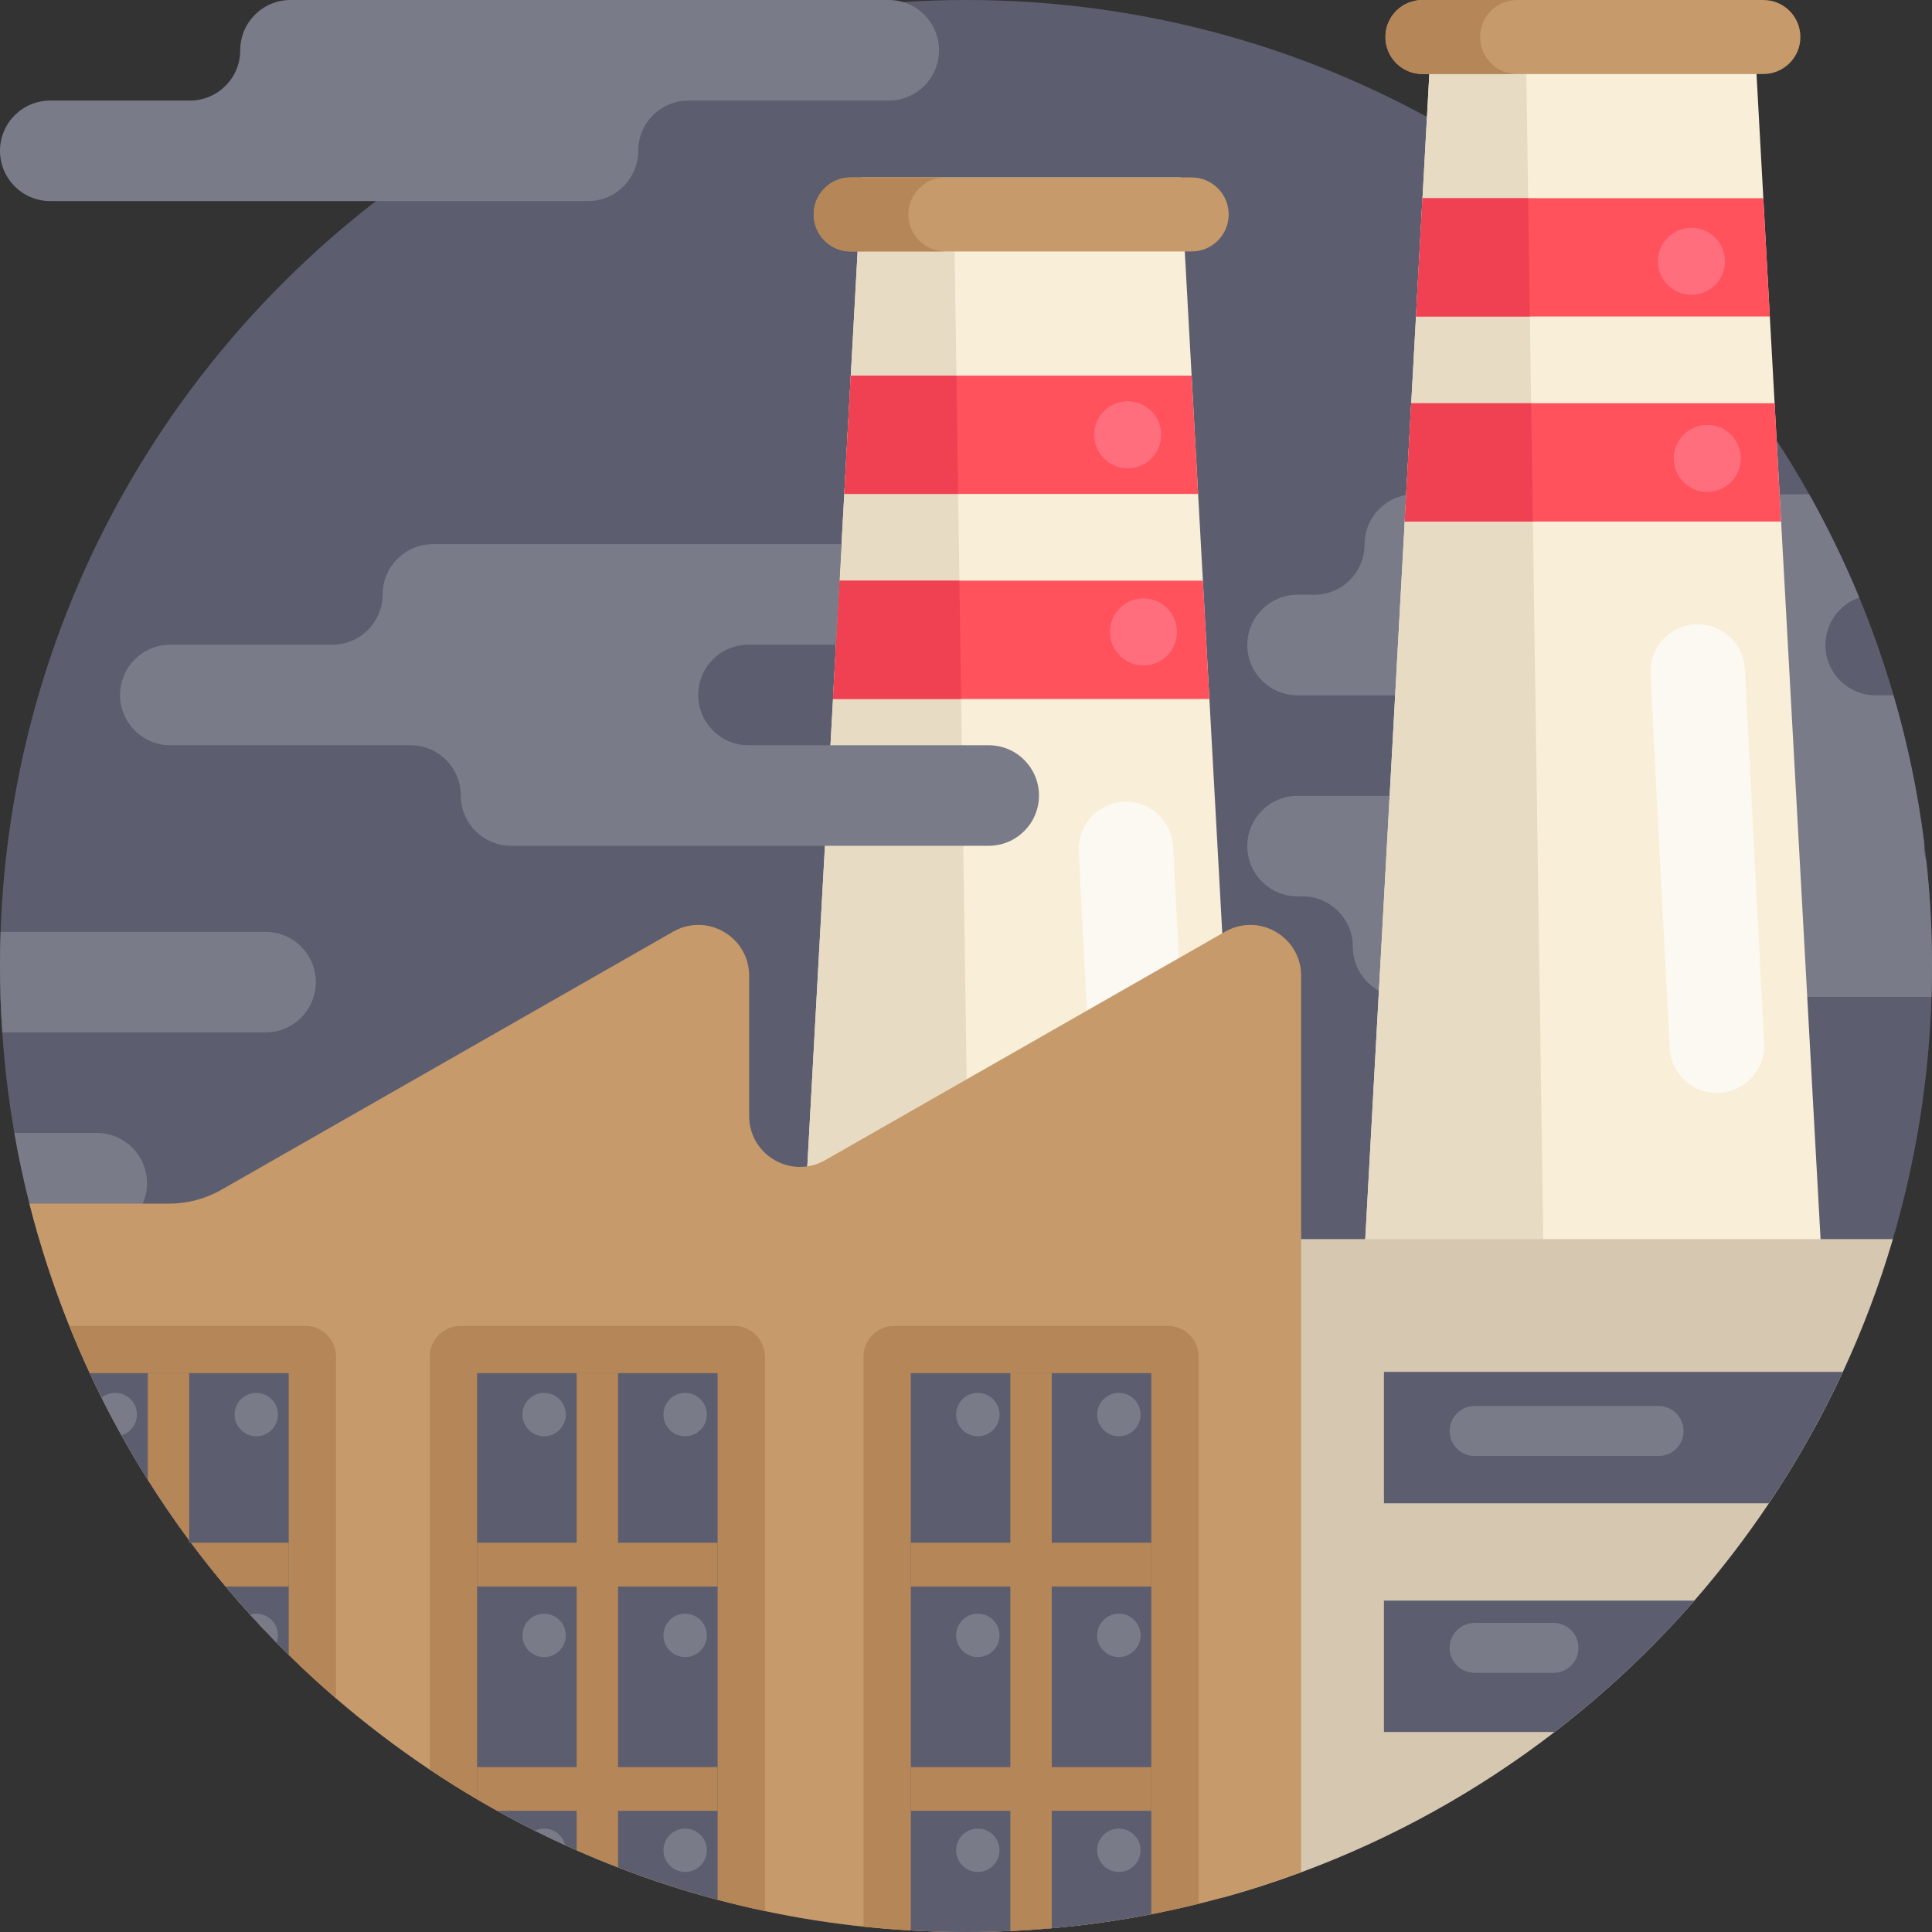 <?xml version="1.0" encoding="iso-8859-1"?>
<!-- Generator: Adobe Illustrator 19.0.0, SVG Export Plug-In . SVG Version: 6.00 Build 0)  -->
<svg version="1.1" id="Capa_1" xmlns="http://www.w3.org/2000/svg" xmlns:xlink="http://www.w3.org/1999/xlink" x="0px" y="0px"
	 viewBox="0 0 512 512" style="enable-background:new 0 0 512 512;" xml:space="preserve">
<rect x="0" y="0" width="512" height="512" fill="#333333" stroke="none"/>
<path style="fill:#5C5E70;" d="M512,256c0,2.738-0.042,5.475-0.125,8.192c-0.7,22.225-4.232,43.739-10.25,64.188
	c-22.841,77.625-81.471,139.922-156.808,167.79c-6.823,2.529-13.782,4.775-20.867,6.708C302.31,508.823,279.531,512,256,512
	c-96.329,0-180.224-53.196-223.911-131.824c-4.786-8.589-9.07-17.481-12.852-26.645c-3.48-8.443-6.52-17.105-9.101-25.966
	c-0.825-2.842-1.599-5.705-2.33-8.589c-1.557-6.154-2.894-12.413-4.002-18.735c-1.515-8.735-2.602-17.627-3.197-26.645
	C0.199,267.786,0,261.914,0,256c0-3.03,0.052-6.05,0.157-9.049C2.894,168.135,41.253,98.388,99.641,53.29
	C138.762,23.061,186.88,3.908,239.292,0.543h0.01C244.83,0.178,250.389,0,256,0c95.974,0,179.618,52.82,223.441,130.967
	c4.942,8.819,9.383,17.951,13.27,27.376c3.479,8.422,6.52,17.063,9.091,25.913c3.688,12.622,6.416,25.642,8.119,38.996v0.01
	c0.219,1.682,0.418,3.354,0.596,5.047C511.498,237.401,512,246.648,512,256z"/>
<g>
	<path style="fill:#797B89;" d="M512,256c0,2.738-0.042,5.475-0.125,8.192H371.827c-7.367,0-13.322-5.966-13.322-13.322
		c0-3.678-1.494-7.011-3.908-9.425c-2.403-2.403-5.736-3.897-9.415-3.897h-1.317c-7.356,0-13.322-5.966-13.322-13.322
		c0-3.678,1.494-7.011,3.908-9.425c2.403-2.403,5.736-3.897,9.415-3.897h24.43c7.356,0,13.322-5.966,13.322-13.322
		c0-3.678-1.494-7.011-3.908-9.425c-2.403-2.403-5.736-3.897-9.415-3.897h-24.43c-7.356,0-13.322-5.966-13.322-13.322
		c0-7.367,5.966-13.322,13.322-13.322h4.441c7.367,0,13.322-5.966,13.322-13.322c0-3.678,1.494-7.011,3.897-9.425
		c2.414-2.403,5.747-3.897,9.425-3.897h104.49c4.942,8.819,9.383,17.951,13.27,27.376c-5.214,1.808-8.955,6.76-8.955,12.591
		c0,3.678,1.494,7.011,3.897,9.425c2.414,2.403,5.747,3.897,9.425,3.897h4.723c3.688,12.622,6.416,25.642,8.119,38.996v0.01
		c-0.031,0.313-0.042,0.637-0.042,0.961c0,1.421,0.219,2.8,0.637,4.086C511.498,237.401,512,246.648,512,256z"/>
	<path style="fill:#797B89;" d="M25.642,326.886H14.336c-1.473,0-2.884,0.24-4.2,0.679c-0.825-2.842-1.599-5.705-2.33-8.589
		c-1.557-6.154-2.894-12.413-4.002-18.735h21.838c7.356,0,13.322,5.966,13.322,13.322c0,3.678-1.494,7.011-3.897,9.425
		C32.653,325.392,29.32,326.886,25.642,326.886z"/>
	<path style="fill:#797B89;" d="M83.696,260.274c0,3.678-1.494,7.011-3.908,9.425c-2.403,2.403-5.736,3.897-9.415,3.897H0.606
		C0.199,267.786,0,261.914,0,256c0-3.03,0.052-6.05,0.157-9.049h70.217C77.73,246.951,83.696,252.907,83.696,260.274z"/>
</g>
<polyline style="fill:#F9EED7;" points="228.356,47.021 208.98,399.433 332.278,399.433 312.901,47.021 "/>
<polygon style="fill:#E8DBC4;" points="257.818,399.433 208.98,399.433 220.756,185.229 222.48,153.882 223.744,130.894 
	225.468,99.547 227.736,58.274 252.865,57.752 "/>
<polygon style="fill:#F9EED7;" points="483.788,352.413 360.49,352.413 372.266,138.209 373.99,106.862 375.254,83.874 
	376.978,52.527 379.246,11.254 379.862,0 464.415,0 467.299,52.527 469.023,83.874 470.288,106.862 472.012,138.209 "/>
<polygon style="fill:#E8DBC4;" points="409.328,352.413 360.49,352.413 372.266,138.209 373.99,106.862 375.254,83.874 
	376.978,52.527 379.246,11.254 404.376,10.731 "/>
<path style="fill:#FCF8F2;" d="M304.129,336.657L304.129,336.657c-6.916,0.356-12.81-4.961-13.167-11.877l-5.106-99.134
	c-0.356-6.916,4.961-12.81,11.877-13.167l0,0c6.916-0.356,12.81,4.961,13.167,11.877l5.106,99.134
	C316.363,330.405,311.045,336.3,304.129,336.657z"/>
<path style="fill:#D6C8B0;" d="M501.624,328.38c-3.563,12.121-8.004,23.876-13.26,35.182c-5.622,12.152-12.184,23.792-19.592,34.826
	c-6.04,9.017-12.643,17.627-19.749,25.778c-11.16,12.8-23.573,24.472-37.042,34.826c-20.219,15.569-42.82,28.17-67.166,37.177
	c-6.823,2.529-13.782,4.775-20.867,6.708H194.351V328.38L501.624,328.38L501.624,328.38z"/>
<g>
	<path style="fill:#C69A6A;" d="M344.816,258.602V496.17c-6.823,2.529-13.782,4.775-20.867,6.708c-2.09,0.575-4.19,1.118-6.301,1.64
		c-4.138,1.024-8.317,1.954-12.539,2.769c-8.641,1.682-17.45,2.926-26.384,3.709c-3.636,0.324-7.293,0.575-10.971,0.731
		C263.858,511.906,259.939,512,256,512c-4.911,0-9.791-0.136-14.629-0.418c-4.211-0.23-8.391-0.564-12.539-1.003
		c-8.85-0.94-17.565-2.32-26.122-4.138c-4.221-0.888-8.401-1.881-12.539-2.988c-8.997-2.382-17.805-5.245-26.384-8.568
		c-3.699-1.421-7.356-2.936-10.971-4.535c-1.024-0.439-2.027-0.899-3.041-1.369c-2.706-1.223-5.371-2.508-8.025-3.835
		c0,0,0,0-0.01,0c-3.365-1.672-6.677-3.427-9.958-5.256c-1.797-0.993-3.584-2.006-5.35-3.051c-4.263-2.508-8.443-5.13-12.539-7.868
		c-8.673-5.799-16.959-12.11-24.837-18.881c-4.315-3.709-8.495-7.565-12.539-11.546c-1.076-1.055-2.142-2.121-3.197-3.197
		c-2.393-2.435-4.744-4.921-7.032-7.461c-2.215-2.435-4.389-4.921-6.499-7.45c-3.166-3.772-6.228-7.638-9.174-11.598
		c-0.167-0.209-0.324-0.428-0.481-0.648c-3.856-5.204-7.523-10.564-10.971-16.06c-2.424-3.845-4.754-7.774-6.969-11.755
		c-1.829-3.281-3.584-6.593-5.266-9.958c-1.076-2.152-2.121-4.326-3.135-6.51c-1.923-4.117-3.73-8.307-5.433-12.539
		c-4.211-10.47-7.743-21.285-10.553-32.392h36.979c4.89,0,9.697-1.275,13.939-3.699l119.651-68.368
		c8.976-5.141,20.156,1.348,20.156,11.692v37.157c0,10.344,11.18,16.833,20.156,11.692l105.974-60.541
		C333.636,241.768,344.816,248.257,344.816,258.602z"/>
	<path style="fill:#C69A6A;" d="M376.958,19.615h90.361c5.416,0,9.806-4.391,9.806-9.806l0,0c0-5.416-4.391-9.806-9.806-9.806
		h-90.361c-5.416,0-9.806,4.391-9.806,9.806l0,0C367.151,15.224,371.542,19.615,376.958,19.615z"/>
</g>
<path style="fill:#B58657;" d="M392.229,9.807c0-5.416,4.391-9.806,9.806-9.806h-25.078c-5.416,0-9.806,4.391-9.806,9.806
	s4.391,9.806,9.806,9.806h25.078C396.619,19.615,392.229,15.224,392.229,9.807z"/>
<g>
	<polygon style="fill:#FF525D;" points="469.023,83.874 375.254,83.874 376.978,52.527 467.299,52.527 	"/>
	<polygon style="fill:#FF525D;" points="472.012,138.209 372.266,138.209 373.99,106.862 470.288,106.862 	"/>
</g>
<g>
	<polygon style="fill:#EF4152;" points="405.431,83.874 375.254,83.874 376.978,52.527 404.982,52.527 	"/>
	<polygon style="fill:#EF4152;" points="406.225,138.209 372.266,138.209 373.99,106.862 405.765,106.862 	"/>
</g>
<path style="fill:#FCF8F2;" d="M455.639,289.636L455.639,289.636c-6.916,0.356-12.81-4.961-13.167-11.877l-5.106-99.134
	c-0.356-6.916,4.961-12.81,11.877-13.167l0,0c6.916-0.356,12.81,4.961,13.167,11.877l5.106,99.134
	C467.873,283.385,462.555,289.28,455.639,289.636z"/>
<path style="fill:#C69A6A;" d="M225.448,66.635h90.361c5.416,0,9.806-4.391,9.806-9.806l0,0c0-5.416-4.391-9.806-9.806-9.806
	h-90.361c-5.416,0-9.806,4.391-9.806,9.806l0,0C215.641,62.245,220.031,66.635,225.448,66.635z"/>
<path style="fill:#B58657;" d="M240.719,56.828c0-5.416,4.391-9.806,9.806-9.806h-25.078c-5.416,0-9.806,4.391-9.806,9.806
	s4.391,9.806,9.806,9.806h25.078C245.109,66.635,240.719,62.245,240.719,56.828z"/>
<g>
	<polygon style="fill:#FF525D;" points="317.513,130.894 223.744,130.894 225.468,99.547 315.789,99.547 	"/>
	<polygon style="fill:#FF525D;" points="320.502,185.229 220.756,185.229 222.48,153.882 318.777,153.882 	"/>
</g>
<g>
	<polygon style="fill:#EF4152;" points="253.921,130.894 223.744,130.894 225.468,99.547 253.471,99.547 	"/>
	<polygon style="fill:#EF4152;" points="254.715,185.229 220.756,185.229 222.48,153.882 254.255,153.882 	"/>
</g>
<path style="fill:#B58657;" d="M317.649,359.57v144.948c-4.138,1.024-8.317,1.954-12.539,2.769
	c-8.641,1.682-17.45,2.926-26.384,3.709c-3.636,0.324-7.293,0.575-10.971,0.731C263.858,511.906,259.939,512,256,512
	c-4.911,0-9.791-0.136-14.629-0.418c-4.211-0.23-8.391-0.564-12.539-1.003V359.57c0-4.524,3.678-8.202,8.202-8.202h72.411
	C313.971,351.368,317.649,355.046,317.649,359.57z"/>
<path style="fill:#5C5E70;" d="M305.11,363.907v143.381c-8.641,1.682-17.45,2.926-26.384,3.709
	c-3.636,0.324-7.293,0.575-10.971,0.731C263.858,511.906,259.939,512,256,512c-4.911,0-9.791-0.136-14.629-0.418V363.907H305.11z"/>
<path style="fill:#B58657;" d="M278.727,420.436v47.856h26.384v11.598h-26.384v31.107c-3.636,0.324-7.293,0.575-10.971,0.731V479.89
	h-26.384v-11.598h26.384v-47.856h-26.384v-11.598h26.384v-44.931h10.971v44.931h26.384v11.598H278.727z"/>
<g>
	<circle style="fill:#797B89;" cx="259.135" cy="433.392" r="5.747"/>
	<circle style="fill:#797B89;" cx="296.511" cy="433.392" r="5.747"/>
	<circle style="fill:#797B89;" cx="259.135" cy="374.878" r="5.747"/>
	<circle style="fill:#797B89;" cx="296.511" cy="374.878" r="5.747"/>
	<circle style="fill:#797B89;" cx="259.135" cy="490.339" r="5.747"/>
	<circle style="fill:#797B89;" cx="296.511" cy="490.339" r="5.747"/>
</g>
<path style="fill:#B58657;" d="M202.71,359.57v146.871c-4.221-0.888-8.401-1.881-12.539-2.988
	c-8.997-2.382-17.805-5.245-26.384-8.568c-3.699-1.421-7.356-2.936-10.971-4.535c-1.024-0.439-2.027-0.899-3.041-1.369
	c-2.706-1.223-5.371-2.508-8.025-3.835c0,0-0.01-0.01-0.01,0c-3.365-1.672-6.677-3.427-9.958-5.256
	c-1.797-0.993-3.584-2.006-5.35-3.051c-4.263-2.508-8.443-5.13-12.539-7.868V359.57c0-4.524,3.678-8.202,8.202-8.202h72.411
	C199.032,351.368,202.71,355.046,202.71,359.57z"/>
<path style="fill:#5C5E70;" d="M190.171,363.907v139.546c-8.997-2.382-17.805-5.245-26.384-8.568
	c-3.699-1.421-7.356-2.936-10.971-4.535c-1.024-0.439-2.027-0.899-3.041-1.369c-2.706-1.223-5.371-2.508-8.025-3.835
	c0,0-0.01-0.01-0.01,0c-3.365-1.672-6.677-3.427-9.958-5.256c-1.797-0.993-3.584-2.006-5.35-3.051V363.907H190.171z"/>
<path style="fill:#B58657;" d="M163.788,420.436v47.856h26.384v11.598h-26.384v14.994c-3.699-1.421-7.356-2.936-10.971-4.535V479.89
	h-21.034c-1.797-0.993-3.584-2.006-5.35-3.051v-8.547h26.384v-47.856h-26.384v-11.598h26.384v-44.931h10.971v44.931h26.384v11.598
	H163.788z"/>
<g>
	<circle style="fill:#797B89;" cx="144.196" cy="433.392" r="5.747"/>
	<circle style="fill:#797B89;" cx="181.572" cy="433.392" r="5.747"/>
	<circle style="fill:#797B89;" cx="144.196" cy="374.878" r="5.747"/>
	<circle style="fill:#797B89;" cx="181.572" cy="374.878" r="5.747"/>
	<path style="fill:#797B89;" d="M149.776,488.981c-2.706-1.223-5.371-2.508-8.025-3.835c0.742-0.355,1.567-0.554,2.445-0.554
		C146.902,484.592,149.17,486.463,149.776,488.981z"/>
	<circle style="fill:#797B89;" cx="181.572" cy="490.339" r="5.747"/>
</g>
<path style="fill:#B58657;" d="M89.057,359.57v90.52c-4.315-3.709-8.495-7.565-12.539-11.546c-1.076-1.055-2.142-2.121-3.197-3.197
	c-2.393-2.435-4.744-4.921-7.032-7.461c-2.215-2.435-4.389-4.921-6.499-7.45c-3.166-3.772-6.228-7.638-9.174-11.598h-0.481v-0.648
	c-3.856-5.204-7.523-10.564-10.971-16.06c-2.424-3.845-4.754-7.774-6.969-11.755c-1.829-3.281-3.584-6.593-5.266-9.958
	c-1.076-2.152-2.121-4.326-3.135-6.51c-1.923-4.117-3.73-8.307-5.433-12.539h62.495C85.379,351.368,89.057,355.046,89.057,359.57z"
	/>
<path style="fill:#5C5E70;" d="M76.518,363.907v74.637c-1.076-1.055-2.142-2.121-3.197-3.197c-2.393-2.435-4.744-4.921-7.032-7.461
	c-2.215-2.435-4.389-4.921-6.499-7.45c-3.166-3.772-6.228-7.638-9.174-11.598h-0.481v-0.648c-3.856-5.204-7.523-10.564-10.971-16.06
	c-2.424-3.845-4.754-7.774-6.969-11.755c-1.829-3.281-3.584-6.593-5.266-9.958c-1.076-2.152-2.121-4.326-3.135-6.51L76.518,363.907
	L76.518,363.907z"/>
<g>
	<path style="fill:#B58657;" d="M39.163,363.907h10.971v44.283c-3.856-5.204-7.523-10.564-10.971-16.06V363.907z"/>
	<path style="fill:#B58657;" d="M76.518,408.837v11.598H59.789c-3.166-3.772-6.228-7.638-9.174-11.598H76.518z"/>
</g>
<g>
	<path style="fill:#797B89;" d="M73.665,433.392c0,0.69-0.125,1.348-0.345,1.954c-2.393-2.435-4.744-4.921-7.032-7.461
		c0.522-0.157,1.066-0.24,1.63-0.24C71.095,427.645,73.665,430.216,73.665,433.392z"/>
	<path style="fill:#797B89;" d="M36.289,374.878c0,2.602-1.724,4.796-4.096,5.496c-1.829-3.281-3.584-6.593-5.266-9.958
		c0.993-0.805,2.247-1.285,3.615-1.285C33.719,369.131,36.289,371.702,36.289,374.878z"/>
	<circle style="fill:#797B89;" cx="67.918" cy="374.878" r="5.747"/>
</g>
<g>
	<path style="fill:#5C5E70;" d="M488.364,363.562c-5.622,12.152-12.184,23.792-19.592,34.826H366.759v-34.826H488.364z"/>
	<path style="fill:#5C5E70;" d="M449.024,424.166c-11.16,12.8-23.573,24.472-37.042,34.826h-45.223v-34.826H449.024z"/>
</g>
<g>
	<path style="fill:#797B89;" d="M275.341,210.819c0,7.356-5.966,13.322-13.322,13.322H135.45c-3.688,0-7.011-1.494-9.425-3.908
		c-2.414-2.403-3.908-5.736-3.908-9.415c0-7.356-5.956-13.322-13.322-13.322H45.14c-3.678,0-7.011-1.494-9.425-3.908
		c-2.403-2.403-3.897-5.736-3.897-9.415c0-7.356,5.966-13.322,13.322-13.322h42.935c3.678,0,7.011-1.494,9.415-3.908
		c2.414-2.403,3.908-5.736,3.908-9.415c0-7.356,5.966-13.322,13.322-13.322h108.293l-1.463,26.645h-23.197
		c-7.356,0-13.322,5.966-13.322,13.322c0,7.356,5.966,13.322,13.322,13.322h63.666c3.678,0,7.011,1.494,9.425,3.908
		C273.847,203.807,275.341,207.141,275.341,210.819z"/>
	<path style="fill:#797B89;" d="M63.663,13.323v-0.001C63.663,5.964,69.628,0,76.985,0h158.543c7.358,0,13.322,5.964,13.322,13.322
		v0.001c0,7.358-5.964,13.322-13.322,13.322H182.46c-7.358,0-13.322,5.964-13.322,13.322v0.001c0,7.358-5.964,13.322-13.322,13.322
		H13.324C5.965,53.292,0,47.328,0,39.969l0,0c0-7.358,5.965-13.323,13.323-13.323h37.018C57.698,26.646,63.663,20.682,63.663,13.323
		z"/>
</g>
<g>
	<circle style="fill:#FF6E7C;" cx="448.261" cy="69.245" r="8.882"/>
	<circle style="fill:#FF6E7C;" cx="452.441" cy="121.49" r="8.882"/>
	<circle style="fill:#FF6E7C;" cx="298.841" cy="115.221" r="8.882"/>
	<circle style="fill:#FF6E7C;" cx="303.02" cy="167.466" r="8.882"/>
</g>
<g>
	<path style="fill:#797B89;" d="M439.554,385.849h-48.762c-3.655,0-6.617-2.963-6.617-6.617l0,0c0-3.655,2.963-6.617,6.617-6.617
		h48.762c3.655,0,6.617,2.963,6.617,6.617l0,0C446.171,382.886,443.208,385.849,439.554,385.849z"/>
	<path style="fill:#797B89;" d="M411.69,443.319h-20.898c-3.655,0-6.617-2.963-6.617-6.617l0,0c0-3.655,2.963-6.617,6.617-6.617
		h20.898c3.655,0,6.617,2.963,6.617,6.617l0,0C418.307,440.355,415.345,443.319,411.69,443.319z"/>
</g>
<g>
</g>
<g>
</g>
<g>
</g>
<g>
</g>
<g>
</g>
<g>
</g>
<g>
</g>
<g>
</g>
<g>
</g>
<g>
</g>
<g>
</g>
<g>
</g>
<g>
</g>
<g>
</g>
<g>
</g>
</svg>
